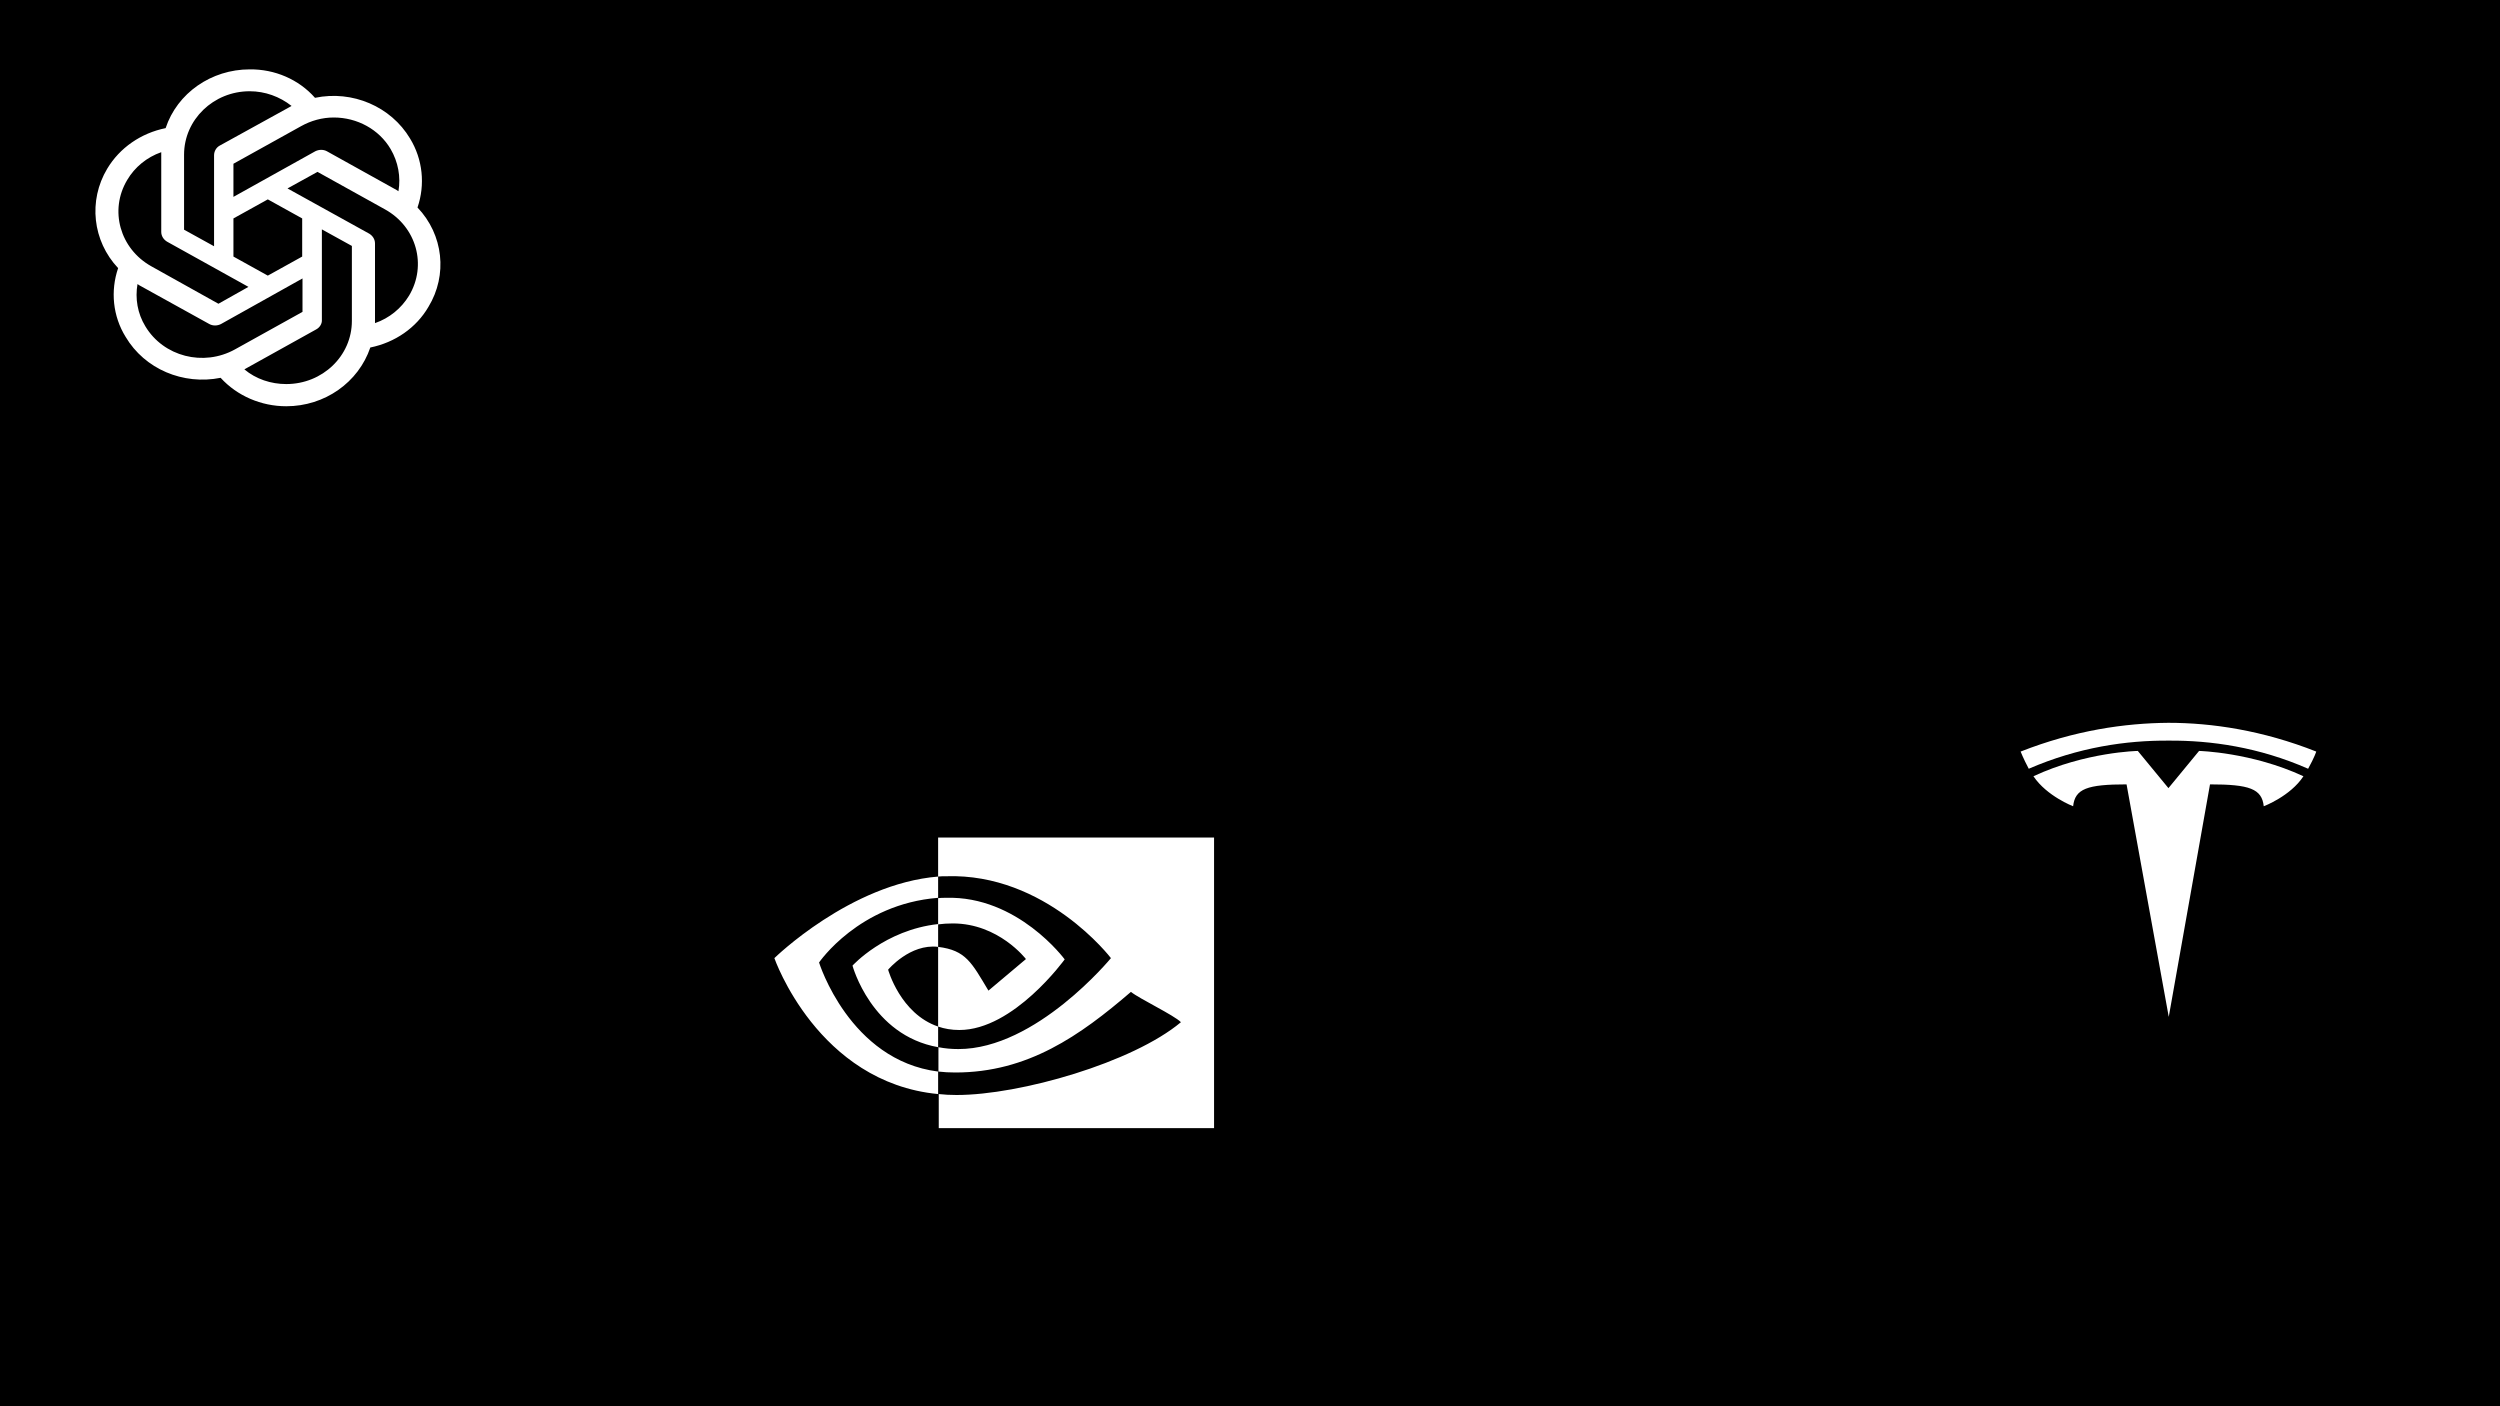 <?xml version="1.0" encoding="utf-8"?>
<!-- Generator: Adobe Illustrator 26.0.1, SVG Export Plug-In . SVG Version: 6.00 Build 0)  -->
<svg version="1.1" id="Слой_1" xmlns="http://www.w3.org/2000/svg" xmlns:xlink="http://www.w3.org/1999/xlink" x="0px" y="0px"
	 viewBox="0 0 800 450" style="enable-background:new 0 0 800 450;" xml:space="preserve">
<style type="text/css">
	.st0{fill:#FFFFFF;}
</style>
<rect width="800" height="450"/>
<path class="st0" d="M79.9,22.2C67.6,22.2,56.7,29.8,53,41c-7.9,1.6-14.7,6.3-18.7,13c-6.1,10.2-4.7,23.1,3.5,31.8
	c-2.5,7.3-1.7,15.4,2.4,22c6.1,10.3,18.4,15.5,30.4,13.1c5.3,5.8,13,9.1,21,9.1c12.3,0,23.1-7.6,26.9-18.8c7.9-1.6,14.7-6.3,18.6-13
	c6.2-10.2,4.8-23.1-3.5-31.8v0c2.5-7.3,1.7-15.4-2.4-22.1c-6.1-10.2-18.4-15.5-30.4-13C95.6,25.4,87.9,22.1,79.9,22.2z M79.9,29.2
	L79.9,29.2c4.9,0,9.6,1.7,13.4,4.7c-0.2,0.1-0.5,0.3-0.7,0.4L70.3,46.6c-1.1,0.6-1.8,1.8-1.8,3.1v29.1l-9.6-5.3v-24
	C58.9,38.3,68.3,29.2,79.9,29.2L79.9,29.2z M106.8,37.6c7.5,0,14.5,3.8,18.2,10.1c2.4,4.1,3.3,8.9,2.5,13.5
	c-0.2-0.1-0.5-0.3-0.6-0.4l-22.3-12.4c-1.1-0.6-2.5-0.6-3.7,0L74.7,63V52.4l21.6-12C99.5,38.6,103.1,37.6,106.8,37.6L106.8,37.6z
	 M51.6,48.7v25.5c0,1.3,0.7,2.4,1.8,3.1l26.1,14.5l-9.6,5.4l-21.5-12c-10-5.6-13.5-17.9-7.7-27.6C43.1,53.5,47,50.3,51.6,48.7
	L51.6,48.7z M101.6,55l21.6,12c10.1,5.6,13.5,17.9,7.7,27.6l0,0c-2.5,4.1-6.3,7.2-10.9,8.8V77.9c0-1.3-0.7-2.4-1.8-3.1L92,60.3
	L101.6,55z M85.7,63.8l11,6.1v12.2l-11,6.1l-11-6.1V69.9L85.7,63.8z M103,73.4l9.6,5.3v24c0,11.2-9.4,20.2-21,20.2v0
	c-4.9,0-9.7-1.6-13.4-4.7c0.2-0.1,0.5-0.3,0.7-0.4l22.3-12.4c1.1-0.6,1.9-1.8,1.8-3.1L103,73.4z M96.8,89.1v10.7l-21.6,12
	c-10.1,5.6-22.9,2.3-28.7-7.4h0c-2.5-4.1-3.3-8.9-2.5-13.5c0.2,0.1,0.5,0.3,0.6,0.4L67,103.7c1.1,0.6,2.5,0.6,3.7,0L96.8,89.1z"/>
<g>
	<path class="st0" d="M694,325.4l13.2-74.4c12.6,0,16.6,1.4,17.2,7c0,0,8.5-3.2,12.7-9.6c-16.6-7.7-33.4-8.1-33.4-8.1l-9.8,11.9l0,0
		l-9.8-11.9c0,0-16.7,0.3-33.4,8.1c4.3,6.4,12.7,9.6,12.7,9.6c0.6-5.6,4.5-7,17.1-7L694,325.4"/>
	<path class="st0" d="M694,237c13.5-0.1,28.9,2.1,44.6,9c2.1-3.8,2.6-5.5,2.6-5.5c-17.2-6.8-33.4-9.2-47.3-9.2
		c-13.9,0.1-30,2.4-47.3,9.2c0,0,0.8,2.1,2.6,5.5C665.1,239.1,680.5,236.9,694,237L694,237"/>
</g>
<path id="path21" class="st0" d="M262.1,308c0,0,12.7-18.7,38.1-20.7v-6.8c-28.1,2.3-52.4,26.1-52.4,26.1s13.8,39.8,52.4,43.5v-7.2
	C271.8,339.3,262.1,308,262.1,308z M300.2,328.5v6.6c-21.4-3.8-27.4-26.1-27.4-26.1s10.3-11.4,27.4-13.3v7.3c0,0,0,0,0,0
	c-9-1.1-16,7.3-16,7.3S288.1,324.4,300.2,328.5 M300.2,268v12.5c0.8-0.1,1.6-0.1,2.5-0.1c32-1.1,52.8,26.2,52.8,26.2
	s-23.9,29.1-48.8,29.1c-2.3,0-4.4-0.2-6.4-0.6v7.8c1.7,0.2,3.5,0.3,5.4,0.3c23.2,0,39.9-11.8,56.2-25.8c2.7,2.2,13.7,7.4,16,9.7
	c-15.4,12.9-51.4,23.3-71.8,23.3c-2,0-3.9-0.1-5.7-0.3V361h88.1v-93H300.2z M300.2,295.8v-8.4c0.8-0.1,1.6-0.1,2.5-0.1
	c23-0.7,38,19.7,38,19.7s-16.3,22.6-33.7,22.6c-2.5,0-4.8-0.4-6.8-1.1V303c8.9,1.1,10.7,5,16.1,14l12-10.1c0,0-8.7-11.4-23.4-11.4
	C303.2,295.5,301.7,295.6,300.2,295.8"/>
</svg>
